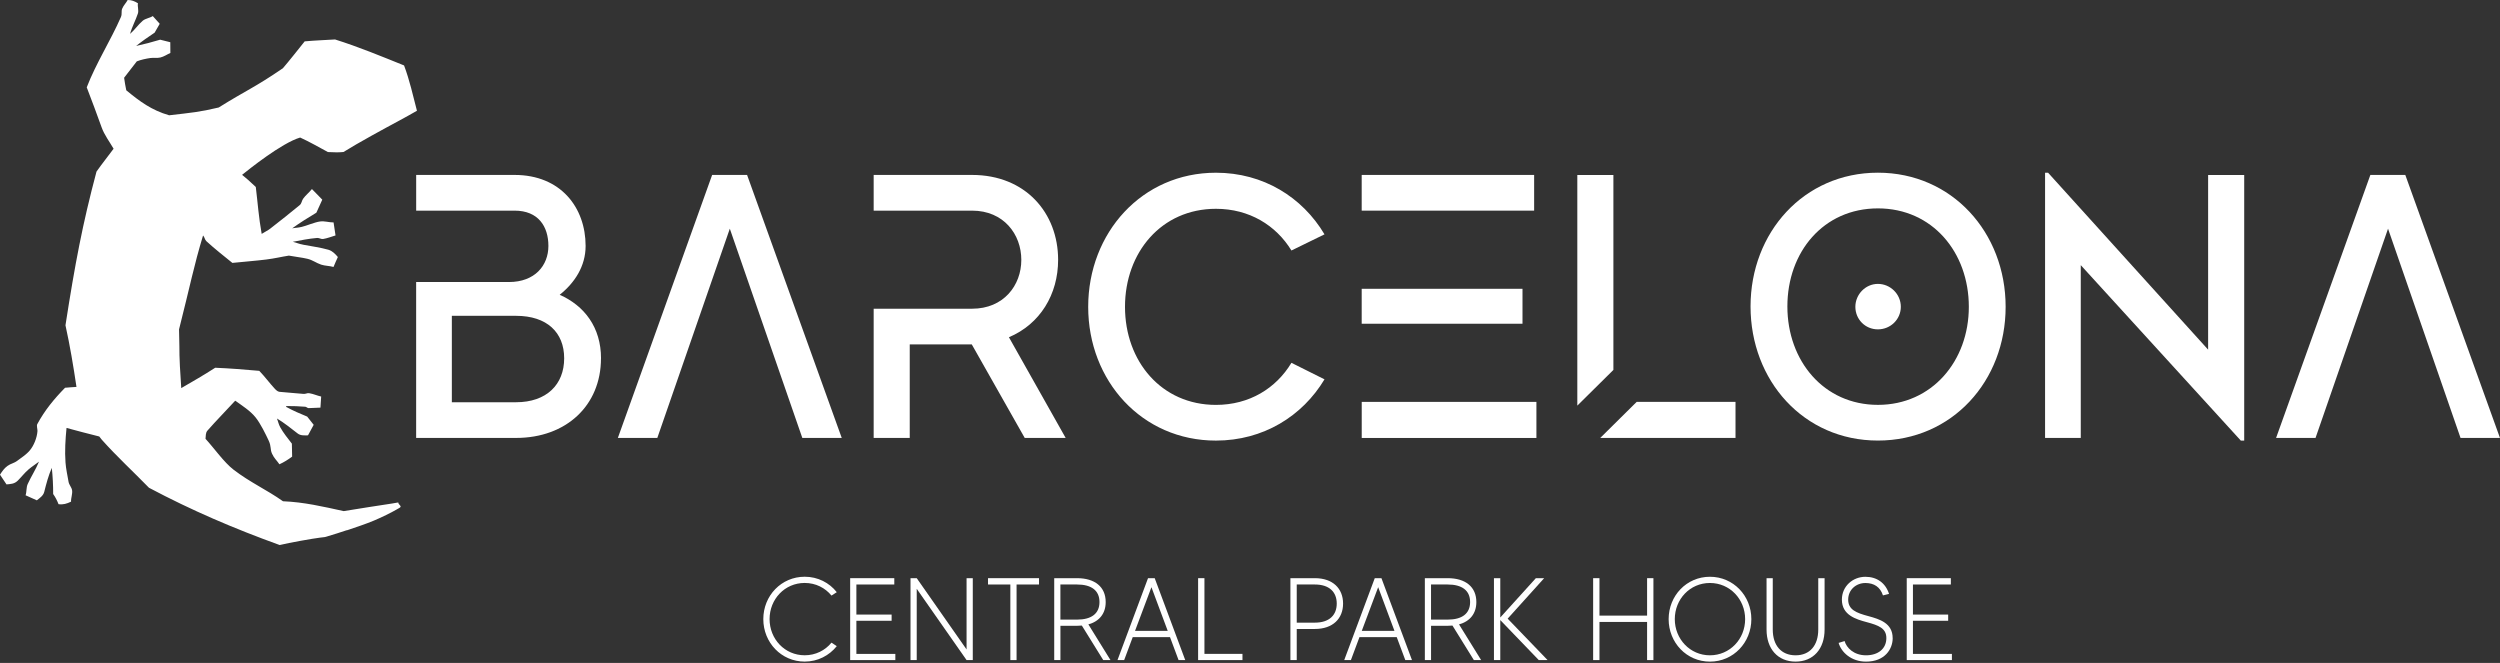 <svg width="313" height="83" viewBox="0 0 313 83" fill="none" xmlns="http://www.w3.org/2000/svg">
<rect x="0" y="0" width="313" height="83" fill="#333333" stroke="none"/>
<path d="M43.421 66.398C44.534 66.026 45.86 65.58 46.805 65.182C47.751 64.788 49.033 64.156 49.602 63.82C50.172 63.484 50.311 63.506 49.989 63.167C49.668 62.827 50.267 62.864 49.069 63.043C47.872 63.221 44.607 63.729 43.034 63.992C40.438 63.422 38.035 62.86 35.432 62.758C33.35 61.286 31.335 60.417 29.225 58.792C28.045 57.883 26.811 56.116 25.73 54.937C25.77 54.594 25.73 54.196 25.964 53.922C27.081 52.644 28.297 51.428 29.447 50.168C30.316 50.782 31.328 51.428 31.985 52.242C32.642 53.056 33.27 54.386 33.632 55.149C33.993 55.912 33.796 56.222 34.059 56.803C34.322 57.38 34.647 57.635 34.983 58.128C35.556 57.869 36.071 57.544 36.575 57.168C36.575 56.627 36.564 56.083 36.542 55.543C36.023 54.867 35.494 54.232 35.078 53.48C34.895 53.151 34.811 52.753 34.68 52.399C35.6 52.95 36.418 53.615 37.268 54.272C37.641 54.561 38.112 54.51 38.561 54.506C38.798 54.064 39.032 53.626 39.273 53.188C39.003 52.845 38.733 52.501 38.462 52.158C37.571 51.793 36.691 51.417 35.848 50.953C35.804 50.928 35.819 50.836 35.866 50.836C36.655 50.836 37.44 50.855 38.221 50.924C38.367 50.939 38.488 51.096 38.638 51.096C39.127 51.096 39.627 51.037 40.12 51.034C40.149 50.57 40.186 50.114 40.211 49.646C39.726 49.544 39.251 49.318 38.776 49.241C38.302 49.164 38.433 49.376 37.798 49.299C37.162 49.223 35.753 49.146 34.979 49.055C34.753 49.029 34.53 48.806 34.395 48.66C33.723 47.934 33.146 47.138 32.46 46.429C30.623 46.265 28.787 46.119 26.943 46.042C25.555 46.941 24.124 47.762 22.692 48.591C22.357 43.465 22.528 45.192 22.415 41.241C23.821 35.702 24.266 33.292 25.424 29.48C25.617 29.67 25.635 30.013 25.833 30.192C26.873 31.145 27.983 32.018 29.093 32.916C30.389 32.781 32.142 32.642 33.321 32.493C34.504 32.343 35.096 32.171 36.169 32.003C36.881 32.142 37.787 32.233 38.477 32.398C39.167 32.562 39.576 32.923 40.208 33.132C40.693 33.292 41.255 33.278 41.756 33.424C41.924 32.996 42.117 32.598 42.3 32.179C41.975 31.791 41.606 31.412 41.106 31.266C40.208 31.003 38.773 30.795 38.017 30.649C37.261 30.499 37.268 30.426 36.659 30.273C37.688 30.075 38.681 29.878 39.704 29.791C39.948 29.769 40.215 29.962 40.449 29.922C40.989 29.834 41.486 29.634 42.008 29.477C41.935 28.925 41.858 28.399 41.763 27.848C41.204 27.855 40.646 27.651 40.076 27.728C39.393 27.819 38.364 28.272 37.776 28.407C37.192 28.542 37.078 28.494 36.582 28.586C37.571 27.877 38.572 27.249 39.609 26.629C39.857 26.085 40.098 25.537 40.35 24.997C39.916 24.555 39.488 24.117 39.054 23.668C38.714 24.098 38.258 24.445 37.944 24.891C37.769 25.143 37.776 25.475 37.52 25.683C36.297 26.683 35.092 27.655 33.833 28.626C33.526 28.863 33.099 29.064 32.763 29.283C32.383 27.173 32.277 25.475 32.025 23.408C31.134 22.569 30.919 22.39 30.309 21.889C31.072 21.276 35.249 17.906 37.579 17.219C38.769 17.763 39.908 18.417 41.058 19.038C41.719 19.049 42.292 19.114 43.005 19.03C44.834 17.887 48.197 16.058 49.748 15.229C51.304 14.404 51.004 14.521 52.202 13.867C51.709 11.973 51.285 10.045 50.588 8.193C47.733 7.043 44.889 5.864 41.949 4.94C40.682 5.017 39.415 5.064 38.148 5.178C37.571 5.908 36.031 7.839 35.417 8.544C31.879 10.968 30.89 11.268 27.381 13.459C24.942 14.036 24.062 14.098 21.174 14.434C18.968 13.794 17.5 12.699 15.81 11.304C15.708 10.782 15.602 10.264 15.54 9.734C16.073 9.055 16.599 8.372 17.128 7.682C17.632 7.481 18.318 7.335 18.815 7.266C19.311 7.197 19.618 7.303 20.071 7.2C20.524 7.098 20.907 6.817 21.331 6.631C21.327 6.182 21.323 5.733 21.32 5.287C20.896 5.181 20.473 5.075 20.053 4.969C19.056 5.265 18.059 5.535 17.044 5.754C17.789 5.159 18.567 4.615 19.359 4.089C19.571 3.721 19.786 3.352 19.998 2.979C19.706 2.655 19.425 2.344 19.129 2.012C18.749 2.264 18.212 2.304 17.862 2.603C17.296 3.089 16.854 3.754 16.285 4.243C16.518 3.367 16.982 2.549 17.263 1.694C17.395 1.293 17.194 0.822 17.27 0.409C16.847 0.15 16.478 -0.004 15.985 6.37659e-05C15.784 0.376 15.47 0.672 15.306 1.063C15.142 1.453 15.321 1.723 15.131 2.151C13.838 5.105 12.034 7.894 10.859 10.936C11.498 12.622 12.118 14.229 12.725 15.949C13.05 16.869 13.721 17.76 14.222 18.622C13.517 19.582 12.765 20.506 12.082 21.484C10.337 28.034 9.402 32.971 8.197 40.726C8.763 43.282 9.19 45.852 9.574 48.441C9.099 48.478 8.621 48.496 8.146 48.547C6.766 49.953 5.612 51.355 4.663 53.108C4.56 53.297 4.706 53.761 4.692 53.969C4.633 54.824 4.224 55.809 3.735 56.386C3.246 56.963 2.695 57.277 2.216 57.65C1.738 58.022 1.362 58.022 0.938 58.333C0.511 58.643 0.277 59.001 0 59.431C0.277 59.837 0.544 60.238 0.814 60.647C1.366 60.596 1.8 60.593 2.227 60.173C2.654 59.753 3.122 59.15 3.575 58.771C4.027 58.387 4.436 58.146 4.882 57.799C4.484 58.767 3.9 59.658 3.469 60.6C3.272 61.034 3.356 61.56 3.202 62.009C3.68 62.225 4.137 62.433 4.612 62.641C4.984 62.345 5.415 62.068 5.539 61.582C5.802 60.545 6.057 59.556 6.488 58.577C6.601 59.669 6.66 60.753 6.656 61.852C6.941 62.25 7.149 62.67 7.328 63.123C7.905 63.207 8.369 63.061 8.894 62.809C8.873 62.338 9.103 61.827 9.022 61.363C8.964 61.02 8.646 60.688 8.584 60.33C8.449 59.519 8.259 58.716 8.201 57.905C8.095 56.441 8.19 55.028 8.329 53.578C9.69 53.944 11.056 54.312 12.425 54.648C12.549 54.794 12.619 54.911 12.754 55.061C14.616 57.15 16.697 59.059 18.651 61.067C23.974 63.893 29.301 66.175 35.016 68.238C36.22 67.943 39.189 67.42 40.029 67.318C40.868 67.216 40.646 67.252 40.836 67.198C41.818 66.906 42.606 66.654 43.421 66.38V66.398Z" fill="white"/>
<path d="M75.243 44.858C75.243 50.784 70.869 54.829 64.614 54.829H52.102V35.31H63.72C66.966 35.31 68.66 33.239 68.66 30.793C68.66 28.347 67.389 26.372 64.428 26.372H52.105V21.902H64.428C70.212 21.902 73.319 25.995 73.319 30.793C73.319 33.334 71.953 35.405 70.073 36.909C73.177 38.275 75.247 41.002 75.247 44.858H75.243ZM70.635 44.858C70.635 41.612 68.47 39.541 64.614 39.541H56.571V50.36H64.614C68.423 50.36 70.635 48.151 70.635 44.858Z" fill="white"/>
<path d="M105.39 54.829H100.45L91.373 28.632L82.296 54.829H77.356L89.16 21.902H93.534L105.386 54.829H105.39Z" fill="white"/>
<path d="M121.662 43.116H113.899V54.829H109.383V38.651H121.706C125.656 38.651 127.869 35.733 127.869 32.535C127.869 29.336 125.66 26.372 121.706 26.372H109.383V21.902H121.706C128.384 21.902 132.477 26.653 132.477 32.531C132.477 36.858 130.221 40.575 126.317 42.222L133.419 54.826H128.293L121.662 43.112V43.116Z" fill="white"/>
<path d="M161.688 45.424L165.828 47.494C163.053 52.106 158.161 55.162 152.235 55.162C142.968 55.162 136.242 47.684 136.242 38.417C136.242 29.15 142.968 21.625 152.235 21.625C158.161 21.625 163.053 24.681 165.828 29.34L161.688 31.363C159.76 28.212 156.419 26.142 152.235 26.142C145.414 26.142 140.85 31.597 140.85 38.417C140.85 45.238 145.414 50.693 152.235 50.693C156.419 50.693 159.76 48.622 161.688 45.424Z" fill="white"/>
<path d="M192.074 26.372H170.484V21.902H192.074V26.372ZM190.617 40.531H170.484V36.157H190.617V40.531ZM192.359 50.316V54.833H170.488V50.316H192.359Z" fill="white"/>
<path d="M201.997 33.441V31.83V21.906H197.48V31.83V33.441V50.784L201.997 46.315V33.441Z" fill="white"/>
<path d="M204.916 50.312L200.352 54.829H217.286V50.312H204.916Z" fill="white"/>
<path d="M251.105 38.413C251.105 47.68 244.427 55.158 235.113 55.158C225.799 55.158 219.168 47.633 219.168 38.366C219.168 29.099 225.846 21.621 235.113 21.621C244.38 21.621 251.105 29.099 251.105 38.413ZM246.498 38.413C246.498 31.593 241.934 26.09 235.117 26.09C228.3 26.09 223.78 31.545 223.78 38.366C223.78 45.186 228.344 50.689 235.117 50.689C241.89 50.689 246.498 45.186 246.498 38.413ZM237.983 38.413C237.983 39.965 236.712 41.236 235.113 41.236C233.514 41.236 232.291 39.965 232.291 38.413C232.291 36.861 233.561 35.543 235.113 35.543C236.665 35.543 237.983 36.814 237.983 38.413Z" fill="white"/>
<path d="M280.974 21.906V55.162H280.55L260.512 33.196V54.833H256.043V21.625H256.419L276.457 43.777V21.906H280.974Z" fill="white"/>
<path d="M312.999 54.829H308.059L298.982 28.632L289.905 54.829H284.965L296.769 21.902H301.144L312.996 54.829H312.999Z" fill="white"/>
<path d="M104.103 80.459L104.764 80.897C103.826 82.069 102.391 82.832 100.751 82.832C97.819 82.832 95.566 80.444 95.566 77.512C95.566 74.58 97.823 72.207 100.751 72.207C102.391 72.207 103.829 72.956 104.764 74.142L104.103 74.566C103.311 73.598 102.124 72.985 100.748 72.985C98.243 72.985 96.351 75.022 96.351 77.512C96.351 80.002 98.243 82.04 100.748 82.04C102.124 82.04 103.311 81.426 104.103 80.459Z" fill="white"/>
<path d="M112.097 81.865V82.643H106.441V72.387H111.966V73.179H107.219V76.944H111.63V77.721H107.219V81.869H112.097V81.865Z" fill="white"/>
<path d="M121.792 72.387V82.643H121.014L114.774 73.719V82.643H113.996V72.387H114.774L121.014 81.31V72.387H121.792Z" fill="white"/>
<path d="M130.085 73.179H127.274V82.643H126.496V73.179H123.699V72.387H130.085V73.179Z" fill="white"/>
<path d="M138.126 82.643L135.446 78.32C135.256 78.335 135.052 78.349 134.847 78.349H132.766V82.643H131.988V72.387H134.844C137.085 72.387 138.433 73.486 138.433 75.377C138.433 76.812 137.64 77.794 136.264 78.174L139.032 82.643H138.122H138.126ZM134.844 77.575C136.644 77.575 137.655 76.827 137.655 75.377C137.655 73.927 136.644 73.179 134.844 73.179H132.762V77.575H134.844Z" fill="white"/>
<path d="M146.49 79.773H141.816L140.746 82.643H139.91L143.733 72.387H144.569L148.392 82.643H147.556L146.486 79.773H146.49ZM146.198 78.981L144.16 73.515L142.108 78.981H146.194H146.198Z" fill="white"/>
<path d="M155.557 81.865V82.643H150.004V72.387H150.796V81.865H155.557Z" fill="white"/>
<path d="M168.153 75.567C168.153 77.458 166.864 78.747 164.622 78.747H162.351V82.643H161.559V72.387H164.622C166.864 72.387 168.153 73.676 168.153 75.567ZM167.36 75.567C167.36 74.117 166.422 73.179 164.622 73.179H162.351V77.955H164.622C166.426 77.955 167.36 77.016 167.36 75.567Z" fill="white"/>
<path d="M174.876 79.773H170.203L169.133 82.643H168.297L172.12 72.387H172.956L176.779 82.643H175.943L174.873 79.773H174.876ZM174.584 78.981L172.547 73.515L170.495 78.981H174.581H174.584Z" fill="white"/>
<path d="M184.528 82.643L181.848 78.32C181.658 78.335 181.454 78.349 181.25 78.349H179.168V82.643H178.391V72.387H181.25C183.491 72.387 184.839 73.486 184.839 75.377C184.839 76.812 184.046 77.794 182.67 78.174L185.438 82.643H184.528ZM181.246 77.575C183.046 77.575 184.057 76.827 184.057 75.377C184.057 73.927 183.046 73.179 181.246 73.179H179.165V77.575H181.246Z" fill="white"/>
<path d="M192.655 82.643L187.835 77.634V82.643H187.043V72.387H187.835V77.309L192.29 72.387H193.33L188.759 77.455L193.754 82.639H192.655V82.643Z" fill="white"/>
<path d="M207.008 72.387V82.643H206.216V77.867H200.253V82.643H199.461V72.387H200.253V77.075H206.216V72.387H207.008Z" fill="white"/>
<path d="M219.269 77.516C219.269 80.448 217.013 82.836 214.084 82.836C211.156 82.836 208.914 80.448 208.914 77.516C208.914 74.584 211.156 72.211 214.084 72.211C217.013 72.211 219.269 74.584 219.269 77.516ZM218.491 77.516C218.491 75.026 216.585 72.989 214.081 72.989C211.576 72.989 209.684 75.026 209.684 77.516C209.684 80.006 211.59 82.044 214.081 82.044C216.571 82.044 218.491 80.021 218.491 77.516Z" fill="white"/>
<path d="M228.438 72.387V78.82C228.438 81.237 227.032 82.833 224.805 82.833C222.578 82.833 221.172 81.237 221.172 78.82V72.387H221.95V78.82C221.95 80.799 223.005 82.044 224.805 82.044C226.605 82.044 227.646 80.799 227.646 78.82V72.387H228.438Z" fill="white"/>
<path d="M236.965 79.89C236.965 81.252 235.997 82.836 233.624 82.836C231.776 82.836 230.531 81.664 230.195 80.492L230.944 80.259C231.177 81.095 232.087 82.044 233.624 82.044C235.161 82.044 236.172 81.208 236.172 79.89C236.172 78.659 235.205 78.294 233.726 77.896C232.364 77.531 230.604 77.016 230.604 75.07C230.604 73.401 231.966 72.215 233.547 72.215C234.982 72.215 236.067 72.978 236.508 74.355L235.745 74.544C235.409 73.504 234.646 72.993 233.547 72.993C232.39 72.993 231.393 73.829 231.393 75.074C231.393 76.319 232.375 76.728 233.927 77.14C235.318 77.52 236.961 78.006 236.961 79.893L236.965 79.89Z" fill="white"/>
<path d="M244.378 81.865V82.643H238.723V72.387H244.247V73.179H239.5V76.944H243.911V77.721H239.5V81.869H244.378V81.865Z" fill="white"/>
</svg>
